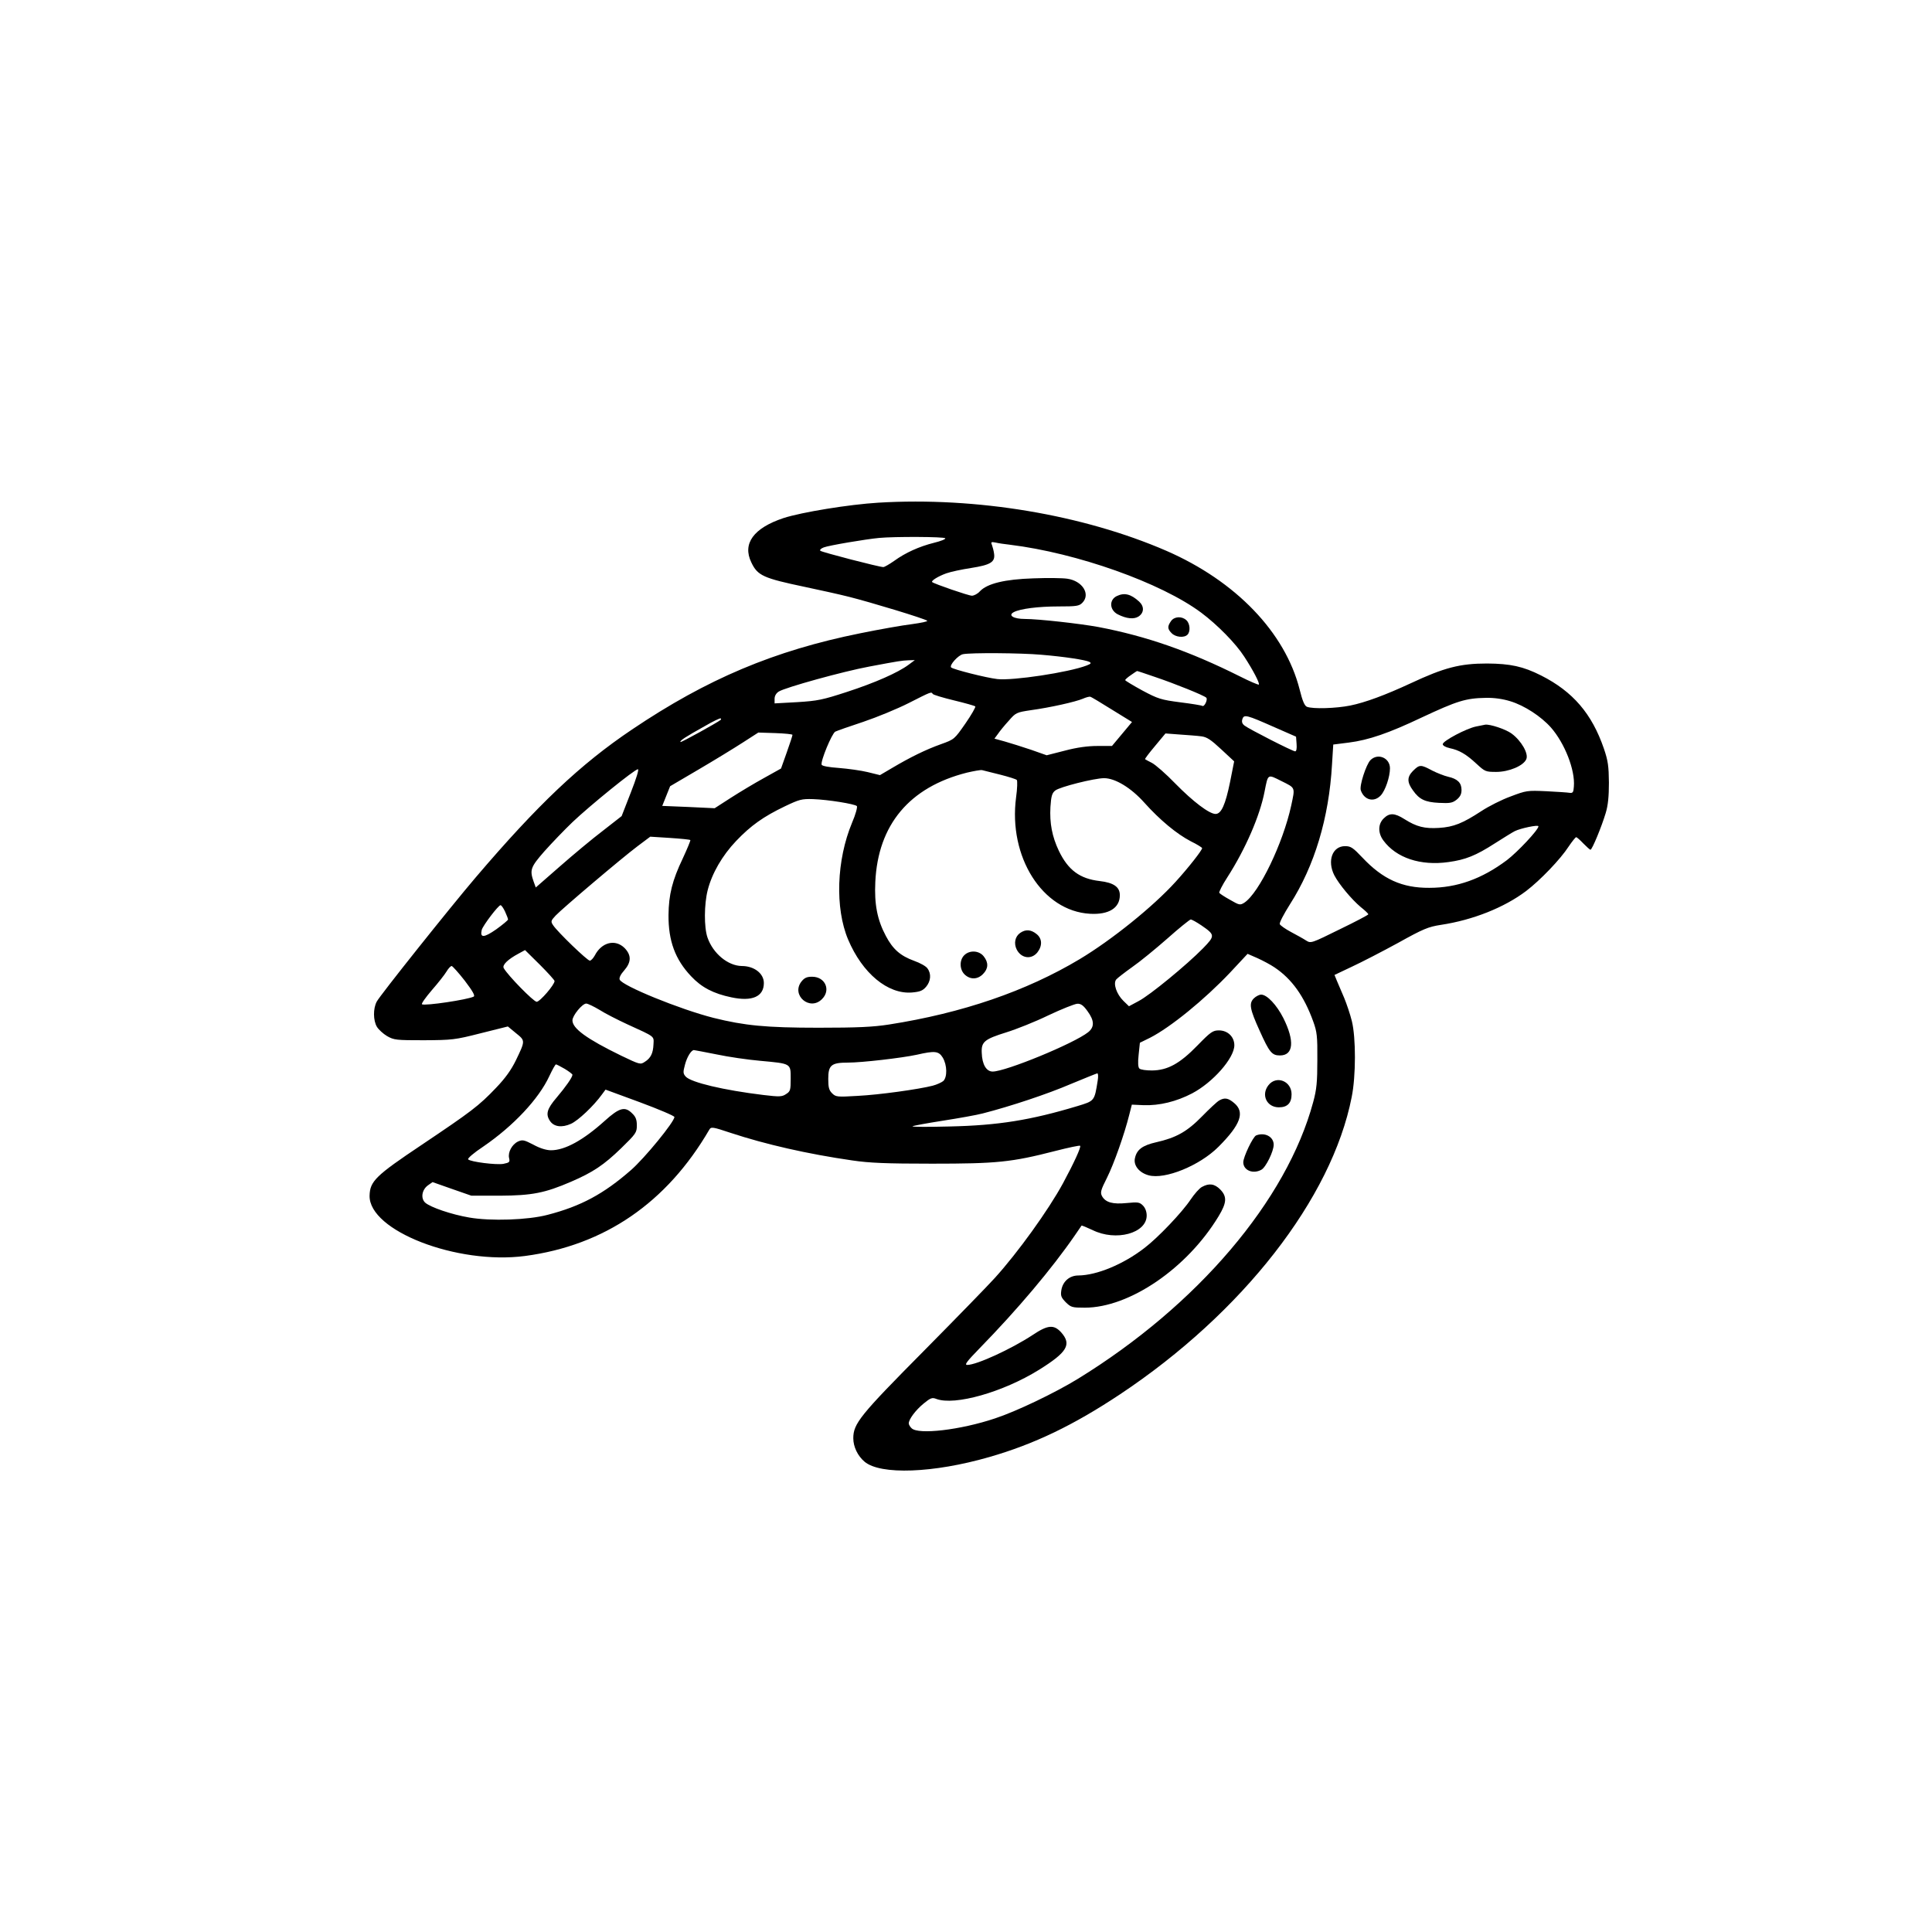 <?xml version="1.0" standalone="no"?>
<!DOCTYPE svg PUBLIC "-//W3C//DTD SVG 20010904//EN"
 "http://www.w3.org/TR/2001/REC-SVG-20010904/DTD/svg10.dtd">
<svg version="1.0" xmlns="http://www.w3.org/2000/svg"
 width="1080pt" height="1080pt" viewBox="0 0 1080 1080"
 preserveAspectRatio="xMidYMid meet">

<g transform="translate(0,1080) scale(0.1,-0.1)"
fill="#000000" stroke="none">
<path d="M4910 7990 c-164 -10 -428 -53 -530 -86 -168 -56 -231 -143 -180
-248 35 -74 67 -88 300 -137 80 -17 190 -41 245 -55 120 -30 427 -123 438
-134 5 -4 -34 -12 -85 -19 -51 -6 -181 -29 -289 -51 -481 -97 -856 -255 -1276
-538 -290 -195 -527 -420 -874 -827 -144 -169 -537 -662 -553 -694 -21 -39
-20 -106 1 -141 9 -15 35 -39 57 -52 39 -22 51 -23 206 -23 157 1 172 2 317
39 l152 38 46 -38 c52 -42 52 -41 -2 -153 -25 -51 -58 -98 -110 -152 -96 -101
-139 -133 -416 -319 -257 -172 -289 -203 -291 -284 -4 -196 489 -387 869 -337
444 59 792 297 1030 706 10 17 18 16 120 -18 194 -64 430 -118 680 -154 95
-14 188 -18 445 -18 363 0 444 8 689 71 74 19 136 32 139 29 7 -6 -36 -99 -96
-210 -81 -149 -252 -387 -381 -529 -35 -39 -213 -222 -396 -407 -357 -360
-395 -407 -395 -489 0 -48 25 -99 63 -131 89 -75 385 -64 697 26 251 72 471
178 730 350 686 456 1185 1096 1296 1662 24 117 24 333 1 425 -9 37 -29 96
-43 130 -15 35 -33 78 -41 96 l-13 32 97 46 c54 25 170 85 258 133 142 79 169
90 240 101 179 27 354 97 476 189 80 61 193 179 238 249 19 28 38 52 42 52 4
0 22 -16 40 -35 19 -19 36 -35 40 -35 9 0 62 128 85 205 13 43 18 92 18 170
-1 93 -5 122 -28 190 -67 195 -173 319 -351 409 -101 51 -172 66 -302 67 -152
0 -240 -23 -428 -111 -140 -65 -253 -107 -337 -124 -79 -16 -209 -20 -242 -7
-13 5 -25 32 -41 97 -81 319 -357 606 -745 775 -466 202 -1062 302 -1610 269z
m374 -199 c3 -5 -25 -16 -62 -25 -84 -21 -161 -56 -223 -101 -27 -19 -55 -35
-61 -35 -23 0 -343 83 -352 91 -5 5 3 13 19 19 28 11 235 46 310 53 85 8 364
7 369 -2z m361 -36 c376 -46 846 -213 1070 -380 91 -68 193 -172 240 -245 51
-78 88 -150 82 -157 -3 -2 -51 18 -106 46 -282 141 -523 225 -791 276 -104 19
-335 45 -411 45 -63 0 -96 20 -62 38 35 19 137 32 250 32 100 0 115 2 133 20
48 48 1 123 -84 135 -26 4 -111 5 -189 2 -160 -5 -258 -29 -299 -72 -12 -14
-33 -25 -45 -25 -19 0 -210 66 -222 76 -8 7 34 33 79 49 25 9 87 22 139 30
108 17 135 33 128 80 -2 16 -8 38 -12 49 -7 16 -4 18 21 13 16 -4 52 -9 79
-12z m175 -615 c132 -11 248 -29 270 -40 12 -7 8 -11 -15 -20 -101 -39 -415
-86 -500 -76 -62 7 -247 54 -258 65 -12 12 40 69 66 74 44 9 325 7 437 -3z
m-741 -56 c-59 -44 -188 -101 -345 -152 -135 -44 -163 -50 -277 -57 l-127 -7
0 26 c0 16 9 31 23 40 36 23 361 113 507 140 170 32 178 33 219 35 l35 1 -35
-26z m1377 -68 c110 -37 274 -103 287 -116 10 -9 -10 -53 -22 -46 -4 3 -59 12
-123 20 -107 14 -124 19 -212 66 -53 29 -96 55 -96 58 0 4 15 17 33 29 17 12
32 22 33 22 0 1 45 -14 100 -33z m-1242 -95 c3 -5 56 -21 118 -36 62 -15 116
-30 120 -34 3 -3 -21 -46 -55 -95 -62 -89 -62 -89 -137 -116 -84 -30 -172 -73
-273 -133 l-68 -40 -69 17 c-37 9 -110 19 -160 23 -58 4 -94 11 -97 18 -7 20
57 174 76 185 10 5 81 30 157 55 77 26 191 73 254 105 126 64 126 64 134 51z
m1002 -88 l112 -69 -56 -67 -56 -67 -81 0 c-54 0 -114 -8 -182 -26 l-102 -26
-88 31 c-48 16 -114 37 -146 46 l-58 16 20 27 c10 15 37 48 60 73 39 45 43 47
123 59 110 15 251 47 291 64 18 8 37 13 42 11 6 -1 60 -34 121 -72z m2227 47
c79 -24 172 -85 227 -147 77 -88 136 -238 128 -330 -2 -32 -6 -37 -23 -35 -11
2 -70 6 -130 9 -107 5 -113 4 -200 -29 -50 -18 -123 -55 -164 -82 -104 -68
-155 -89 -237 -94 -80 -5 -125 6 -193 49 -55 35 -84 36 -116 4 -32 -31 -33
-81 -2 -123 72 -98 208 -143 364 -121 95 13 153 36 260 105 46 29 95 60 111
68 32 16 132 37 132 27 0 -20 -117 -144 -176 -189 -140 -105 -279 -155 -434
-155 -152 -1 -260 48 -374 169 -53 56 -65 64 -97 64 -71 0 -101 -82 -60 -163
26 -50 96 -134 147 -177 24 -19 43 -37 43 -41 1 -3 -71 -41 -160 -84 -158 -78
-161 -79 -187 -63 -15 10 -53 31 -85 48 -32 17 -60 37 -63 44 -3 8 23 57 57
111 137 214 218 482 235 781 l7 112 87 11 c111 14 224 53 407 140 199 93 246
108 359 110 47 1 95 -6 137 -19z m-1319 -145 l121 -53 3 -41 c2 -26 -1 -41 -8
-41 -14 0 -257 124 -283 144 -13 10 -17 21 -12 36 9 28 23 24 179 -45z m-3095
41 c-20 -16 -221 -127 -225 -124 -6 7 30 30 136 89 46 27 86 46 89 43 2 -2 2
-6 0 -8z m401 -84 c0 -4 -14 -48 -32 -98 l-32 -90 -95 -53 c-53 -29 -136 -79
-186 -111 l-90 -58 -147 7 -146 6 22 55 22 55 160 94 c87 51 198 119 246 150
l87 56 95 -3 c53 -2 96 -6 96 -10z m2285 -8 c32 -4 54 -19 112 -73 l72 -67
-23 -116 c-26 -127 -49 -178 -81 -178 -35 0 -126 69 -225 170 -52 54 -111 105
-130 115 -19 10 -37 19 -39 21 -2 2 23 35 55 73 l59 71 80 -6 c44 -3 98 -7
120 -10z m-3189 -315 l-51 -131 -105 -82 c-58 -44 -166 -134 -240 -199 l-135
-118 -12 33 c-23 65 -17 81 60 169 41 46 112 120 158 164 97 92 347 295 365
295 7 0 -9 -52 -40 -131z m2064 101 c47 -12 89 -25 94 -30 4 -4 3 -48 -4 -97
-44 -333 147 -636 413 -651 105 -6 167 32 167 104 0 46 -35 70 -113 79 -111
13 -176 61 -228 169 -38 80 -52 155 -47 245 4 61 9 78 27 92 24 20 219 69 273
69 62 0 151 -54 225 -137 87 -97 181 -175 260 -216 35 -17 63 -35 63 -38 0
-12 -77 -110 -148 -188 -126 -139 -357 -325 -537 -433 -299 -179 -656 -301
-1065 -365 -90 -14 -176 -18 -395 -18 -293 0 -413 12 -586 55 -189 48 -512
180 -525 214 -4 10 6 30 25 51 41 47 41 86 2 126 -52 51 -128 32 -166 -42 -9
-16 -21 -29 -28 -29 -14 0 -181 161 -205 198 -14 21 -13 25 14 54 39 41 368
320 457 387 l72 54 110 -7 c60 -4 112 -9 114 -12 2 -2 -17 -48 -42 -102 -59
-123 -79 -204 -80 -317 -1 -144 37 -248 126 -342 59 -63 125 -97 225 -118 117
-25 182 4 182 80 0 53 -54 95 -123 95 -78 1 -161 70 -192 159 -20 58 -19 186
1 265 24 94 81 193 159 275 82 86 152 136 273 194 80 38 93 42 157 40 84 -3
233 -27 245 -39 4 -5 -7 -47 -27 -93 -87 -209 -96 -477 -22 -653 80 -189 222
-307 357 -296 45 4 60 10 79 32 26 31 30 72 8 102 -7 12 -41 31 -75 43 -77 28
-119 65 -158 139 -48 90 -65 177 -59 302 15 320 191 530 512 611 39 9 77 16
85 14 8 -2 53 -13 100 -25z m1573 -36 c80 -40 77 -33 55 -137 -46 -211 -179
-488 -262 -543 -24 -15 -28 -14 -80 16 -31 17 -58 35 -60 39 -3 4 17 44 45 87
102 159 182 344 208 479 20 101 16 98 94 59z m-4340 -729 c9 -20 17 -40 17
-45 0 -4 -30 -29 -66 -55 -69 -48 -92 -49 -81 -3 7 25 93 138 105 138 5 0 16
-16 25 -35z m3893 -78 c77 -53 77 -58 9 -128 -90 -92 -298 -263 -360 -295
l-54 -29 -31 30 c-38 37 -59 97 -40 120 7 8 47 39 89 69 42 29 130 101 196
159 66 59 125 106 131 107 7 0 33 -15 60 -33z m-3616 -311 c0 -21 -82 -116
-100 -116 -17 0 -161 147 -184 188 -10 17 22 49 84 82 l35 19 83 -82 c45 -45
82 -86 82 -91z m4025 76 c97 -65 165 -161 216 -302 21 -58 24 -82 23 -215 0
-124 -4 -165 -23 -235 -148 -550 -646 -1136 -1316 -1548 -129 -79 -344 -182
-463 -221 -194 -65 -429 -92 -466 -55 -9 8 -16 21 -16 27 0 23 38 74 83 111
39 32 48 35 71 26 103 -39 373 38 573 162 159 99 185 142 125 210 -41 45 -75
42 -160 -15 -119 -78 -312 -167 -365 -167 -17 0 -4 18 69 93 211 216 405 446
533 632 19 28 36 52 37 54 2 1 29 -10 61 -25 131 -65 303 -18 303 81 0 22 -8
43 -21 56 -19 19 -28 20 -90 14 -79 -8 -119 3 -139 39 -10 20 -7 33 28 102 39
78 98 245 125 354 l14 55 66 -3 c88 -3 183 20 271 66 116 61 236 197 236 269
0 47 -37 83 -86 83 -34 0 -46 -8 -120 -84 -99 -102 -167 -139 -254 -140 -33 0
-64 4 -71 11 -7 7 -9 32 -4 77 l7 67 57 28 c115 59 304 213 447 364 l98 105
55 -24 c31 -14 74 -37 96 -52z m-4527 -74 c44 -58 59 -84 50 -89 -32 -17 -273
-53 -289 -43 -5 3 20 38 55 79 35 40 72 87 82 104 10 17 23 31 29 31 5 -1 38
-37 73 -82z m753 -163 c31 -20 102 -56 156 -81 158 -72 148 -65 146 -112 -2
-49 -15 -77 -49 -98 -24 -16 -28 -15 -132 35 -193 94 -272 152 -272 197 0 27
55 94 77 94 9 0 42 -16 74 -35z m2728 -7 c39 -53 40 -89 4 -118 -79 -63 -461
-220 -534 -220 -35 0 -59 39 -61 105 -3 61 15 76 137 114 55 17 161 59 235 95
74 35 147 64 162 65 20 1 34 -9 57 -41z m-2074 -242 c66 -14 176 -30 245 -36
174 -16 170 -14 170 -100 0 -64 -2 -71 -26 -86 -22 -15 -36 -16 -127 -5 -222
27 -404 70 -434 103 -15 17 -15 25 -4 66 11 43 35 82 50 82 3 0 60 -11 126
-24z m1265 -18 c25 -42 26 -109 3 -131 -10 -8 -36 -20 -59 -26 -77 -20 -299
-51 -420 -57 -115 -7 -122 -6 -143 15 -17 17 -21 33 -21 80 0 77 17 91 110 91
78 0 302 26 385 44 101 23 122 21 145 -16z m-2113 -63 c23 -14 43 -29 43 -33
0 -14 -38 -68 -88 -127 -55 -64 -63 -94 -37 -132 22 -32 66 -38 117 -15 40 18
127 100 173 164 l20 27 193 -71 c105 -39 192 -76 192 -82 0 -27 -167 -231
-243 -297 -152 -133 -280 -202 -466 -250 -109 -29 -318 -36 -438 -15 -100 17
-216 57 -246 83 -26 24 -19 71 14 96 l27 19 108 -38 109 -38 160 0 c179 1 251
15 397 78 123 53 184 94 280 187 83 81 88 88 88 128 0 31 -6 48 -25 66 -41 42
-72 34 -155 -41 -120 -108 -222 -164 -300 -164 -25 0 -62 11 -98 31 -52 27
-61 29 -86 18 -34 -16 -58 -61 -50 -93 5 -22 2 -25 -32 -32 -40 -7 -183 11
-197 25 -5 5 32 37 85 72 168 115 310 266 369 394 17 36 33 65 37 65 3 0 25
-11 49 -25z m2979 -67 c-18 -113 -17 -112 -113 -141 -262 -79 -444 -108 -713
-114 -118 -3 -212 -3 -209 1 3 3 79 17 168 31 90 14 191 32 225 41 156 40 363
109 491 164 77 32 144 59 149 60 5 0 6 -19 2 -42z"/>
<path d="M6243 7468 c-44 -21 -41 -78 5 -102 49 -25 91 -29 117 -12 31 21 32
56 3 83 -47 43 -83 51 -125 31z"/>
<path d="M6546 7328 c-21 -30 -20 -44 4 -68 22 -22 69 -27 88 -8 18 18 14 63
-6 81 -26 24 -68 21 -86 -5z"/>
<path d="M8252 6739 c-55 -11 -187 -81 -187 -99 0 -8 16 -17 38 -22 54 -11 93
-34 150 -87 48 -44 51 -46 111 -46 71 0 152 34 168 71 14 31 -28 104 -83 144
-33 24 -121 53 -147 49 -4 -1 -27 -5 -50 -10z"/>
<path d="M7661 6551 c-24 -24 -63 -144 -54 -169 19 -55 74 -69 112 -28 25 27
51 103 51 151 0 59 -68 87 -109 46z"/>
<path d="M7898 6490 c-33 -34 -33 -63 1 -109 35 -50 68 -65 144 -69 62 -3 76
-1 100 18 19 16 27 30 27 54 0 40 -22 62 -75 74 -22 5 -62 21 -90 35 -63 34
-70 34 -107 -3z"/>
<path d="M5703 5585 c-29 -20 -37 -59 -19 -94 26 -49 82 -56 115 -15 29 37 27
78 -5 103 -31 25 -61 27 -91 6z"/>
<path d="M5390 5460 c-28 -28 -26 -81 3 -108 31 -29 72 -28 102 3 30 30 32 64
4 99 -26 33 -79 36 -109 6z"/>
<path d="M4480 5313 c-59 -76 47 -167 115 -98 51 50 18 125 -55 125 -30 0 -43
-6 -60 -27z"/>
<path d="M7009 5219 c-28 -28 -23 -59 33 -182 54 -120 68 -137 113 -137 76 0
83 81 19 209 -37 73 -91 131 -124 131 -11 0 -30 -10 -41 -21z"/>
<path d="M7091 4734 c-43 -54 -10 -124 58 -124 48 0 71 24 71 73 0 74 -85 107
-129 51z"/>
<path d="M6815 4648 c-11 -6 -54 -46 -95 -88 -84 -86 -145 -120 -256 -145 -78
-18 -110 -41 -120 -91 -8 -40 25 -80 77 -94 91 -25 285 54 390 159 125 125
149 194 88 245 -33 28 -53 32 -84 14z"/>
<path d="M7022 4453 c-18 -7 -72 -121 -72 -150 0 -45 54 -68 101 -42 25 13 69
103 69 140 0 45 -50 71 -98 52z"/>
<path d="M6719 4165 c-14 -7 -42 -39 -63 -70 -47 -71 -182 -213 -258 -271
-119 -92 -267 -153 -370 -154 -49 0 -87 -33 -95 -82 -5 -32 -1 -41 25 -68 29
-28 35 -30 106 -30 250 0 572 220 748 511 46 76 48 110 9 150 -32 32 -62 36
-102 14z"/>
</g>
</svg>
